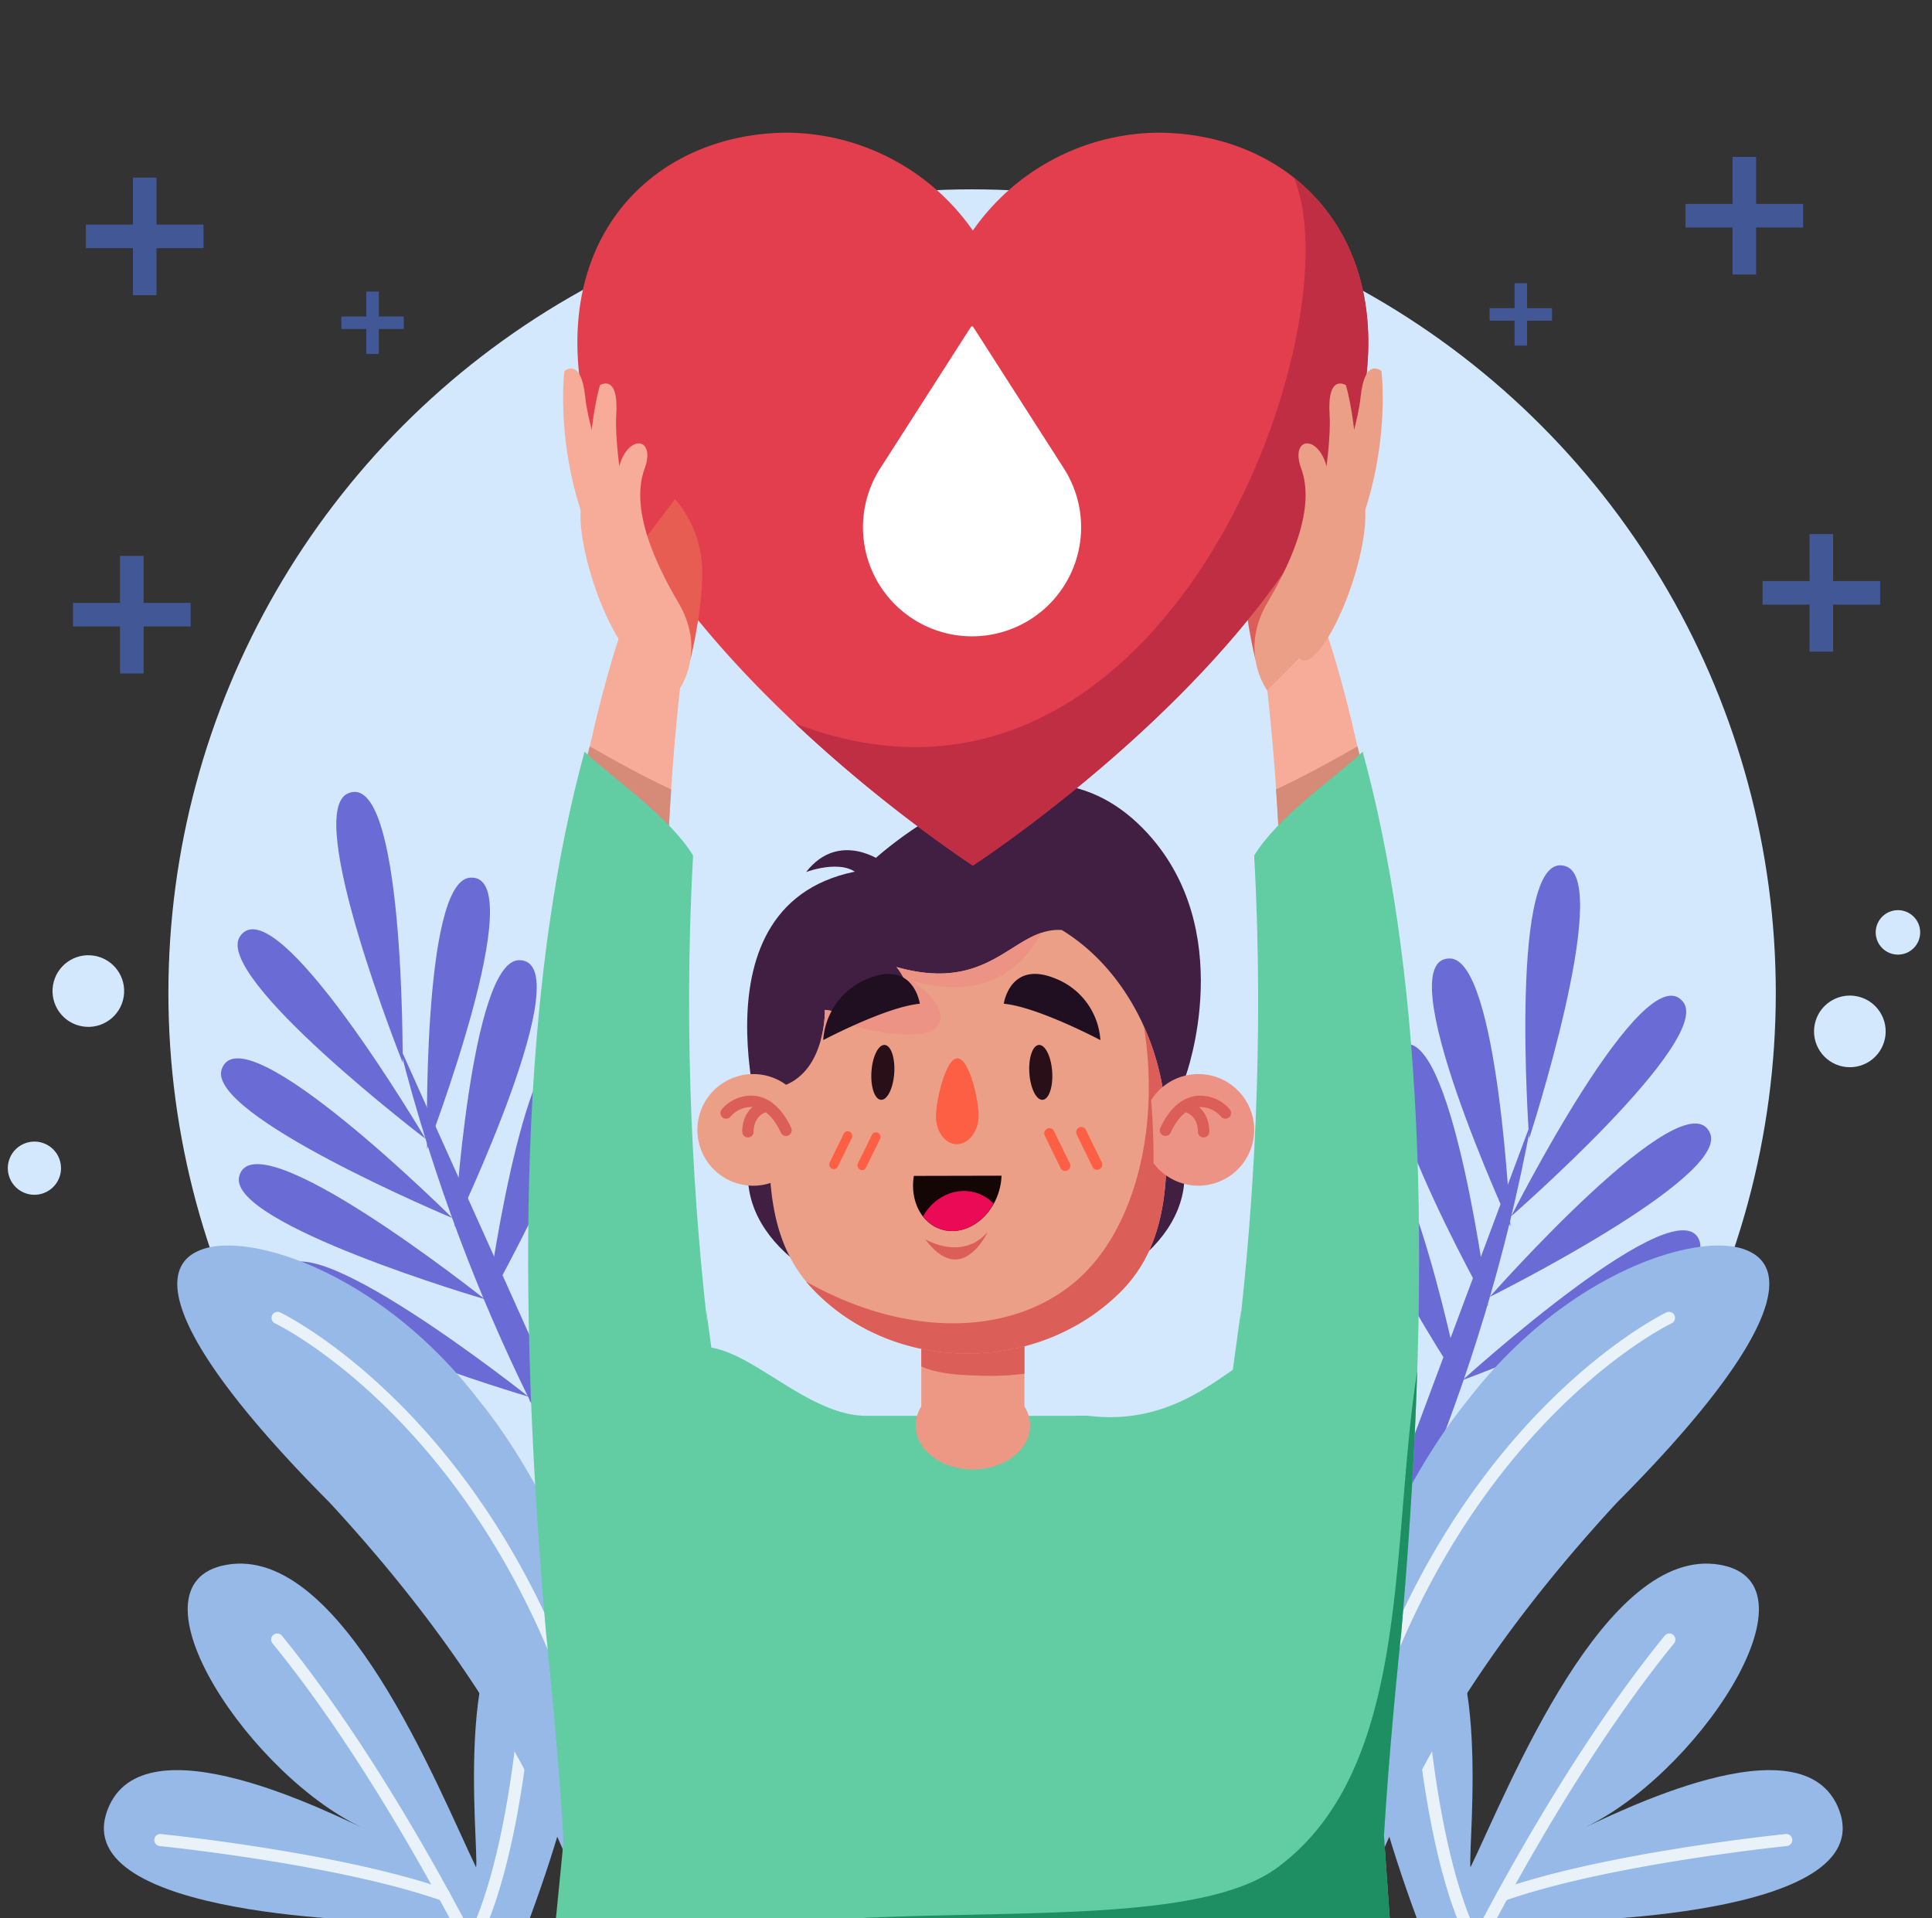 <svg xmlns="http://www.w3.org/2000/svg" xmlns:xlink="http://www.w3.org/1999/xlink" width="373.656" height="371" viewBox="0 0 373.656 371">
  <rect x="0" y="0" width="373.656" height="371" fill="#333333" stroke="none"/>
  <defs>
    <clipPath id="clip-path">
      <rect id="Rectángulo_5333" data-name="Rectángulo 5333" width="371" height="371" transform="translate(0 0)" fill="none"/>
    </clipPath>
  </defs>
  <g id="Grupo_29012" data-name="Grupo 29012" transform="translate(-1220.246 -436.672)">
    <circle id="Elipse_2726" data-name="Elipse 2726" cx="155.438" cy="155.438" r="155.438" transform="translate(1252.815 473.294)" fill="#d3e8fc"/>
    <g id="Grupo_28957" data-name="Grupo 28957" transform="translate(1229.708 575.128)">
      <g id="Grupo_28956" data-name="Grupo 28956" transform="translate(2)">
        <g id="Grupo_28950" data-name="Grupo 28950" transform="translate(-2.322 45.28)">
          <circle id="Elipse_2727" data-name="Elipse 2727" cx="6.928" cy="6.928" r="6.928" transform="translate(0 13.679) rotate(-80.81)" fill="#d3e8fc"/>
        </g>
        <g id="Grupo_28951" data-name="Grupo 28951" transform="translate(336.706 51.429)">
          <circle id="Elipse_2728" data-name="Elipse 2728" cx="6.928" cy="6.928" r="6.928" transform="translate(0 7.647) rotate(-33.496)" fill="#d3e8fc"/>
        </g>
        <g id="Grupo_28953" data-name="Grupo 28953" transform="translate(351.307 37.579)">
          <circle id="Elipse_2730" data-name="Elipse 2730" cx="4.301" cy="4.301" r="4.301" fill="#d3e8fc"/>
        </g>
        <g id="Grupo_28955" data-name="Grupo 28955" transform="translate(-11.462 80.826)">
          <circle id="Elipse_2732" data-name="Elipse 2732" cx="5.148" cy="5.148" r="5.148" transform="matrix(0.932, -0.361, 0.361, 0.932, 0, 3.721)" fill="#d3e8fc"/>
        </g>
      </g>
    </g>
    <g id="Grupo_28974" data-name="Grupo 28974" transform="translate(1222.902 436.672)">
      <g id="Grupo_28973" data-name="Grupo 28973" clip-path="url(#clip-path)">
        <g id="Grupo_28961" data-name="Grupo 28961" transform="translate(260.401 302.418)">
          <path id="Trazado_58327" data-name="Trazado 58327" d="M1342.721,574.778c18.079-1.984,12.315,46.282,12.93,50.045,7.458-15.529,26.038-62.468,48.273-58.532,20.461,3.621-5.039,41.574-27.118,51.228,6.234-2.737,43.316-21.945,50.138-3.812,7.949,21.13-54.963,21.527-54.963,21.527s25.617,2.262,19.33,10.385c-14.791,19.1-42.046-.75-42.046-.75S1320.533,577.215,1342.721,574.778Z" transform="translate(-1334.311 -566.057)" fill="#97b9e8"/>
          <g id="Grupo_28958" data-name="Grupo 28958" transform="translate(18.333 13.523)">
            <path id="Trazado_58328" data-name="Trazado 58328" d="M1343.323,639.018a1.169,1.169,0,0,1-1.052-1.676c.182-.379,18.5-38.164,40.45-65.072a1.169,1.169,0,0,1,1.812,1.48c-21.77,26.688-39.976,64.233-40.158,64.607A1.165,1.165,0,0,1,1343.323,639.018Z" transform="translate(-1342.154 -571.843)" fill="#e9f2f9"/>
          </g>
          <g id="Grupo_28959" data-name="Grupo 28959" transform="translate(10.22 21.149)">
            <path id="Trazado_58329" data-name="Trazado 58329" d="M1350.837,628.947a1.17,1.17,0,0,1-1.033-.622c-9.2-17.341-11.044-50.583-11.119-51.987a1.172,1.172,0,0,1,1.106-1.229,1.135,1.135,0,0,1,1.227,1.106c.019.341,1.9,34.135,10.85,51.015a1.171,1.171,0,0,1-1.031,1.718Z" transform="translate(-1338.683 -575.106)" fill="#e9f2f9"/>
          </g>
          <g id="Grupo_28960" data-name="Grupo 28960" transform="translate(26.369 52.301)">
            <path id="Trazado_58330" data-name="Trazado 58330" d="M1346.762,601.416a1.168,1.168,0,0,1-.388-2.269c20.351-7.173,54.8-10.672,55.143-10.705a1.152,1.152,0,0,1,1.278,1.045,1.169,1.169,0,0,1-1.045,1.279c-.344.033-34.518,3.508-54.6,10.586A1.2,1.2,0,0,1,1346.762,601.416Z" transform="translate(-1345.592 -588.433)" fill="#e9f2f9"/>
          </g>
        </g>
        <g id="Grupo_28964" data-name="Grupo 28964" transform="translate(40.083 153.162)">
          <g id="Grupo_28962" data-name="Grupo 28962">
            <path id="Trazado_58331" data-name="Trazado 58331" d="M1303.993,632.553c-12.748-18.2-35.75-56.2-49.182-109.332" transform="translate(-1220.313 -474.088)" fill="#6b6bd6"/>
            <path id="Trazado_58332" data-name="Trazado 58332" d="M1257.125,561.766s-1.063-51.686,8.281-52.459C1277.621,508.3,1257.125,561.766,1257.125,561.766Z" transform="translate(-1217.266 -492.716)" fill="#6b6bd6"/>
            <path id="Trazado_58333" data-name="Trazado 58333" d="M1277.771,554.1s-41.1-31.356-35.888-39.148C1248.7,504.768,1277.771,554.1,1277.771,554.1Z" transform="translate(-1238.212 -486.996)" fill="#6b6bd6"/>
            <path id="Trazado_58334" data-name="Trazado 58334" d="M1284.811,555.139s-47.694-19.947-44.618-28.8C1244.216,514.757,1284.811,555.139,1284.811,555.139Z" transform="translate(-1240.051 -472.713)" fill="#6b6bd6"/>
            <path id="Trazado_58335" data-name="Trazado 58335" d="M1289.119,559.139s-49.61-14.545-47.532-23.687C1244.3,523.5,1289.119,559.139,1289.119,559.139Z" transform="translate(-1238.083 -461.009)" fill="#6b6bd6"/>
            <path id="Trazado_58336" data-name="Trazado 58336" d="M1292.728,567.2s-49.608-14.545-47.532-23.689C1247.912,531.56,1292.728,567.2,1292.728,567.2Z" transform="translate(-1233.255 -450.228)" fill="#6b6bd6"/>
            <path id="Trazado_58337" data-name="Trazado 58337" d="M1262.424,554.563s-19.143-48.021-10.665-52.025C1262.842,497.3,1262.424,554.563,1262.424,554.563Z" transform="translate(-1227.291 -502.2)" fill="#6b6bd6"/>
            <path id="Trazado_58338" data-name="Trazado 58338" d="M1259.378,567.743s3.109-51.6,12.486-51.618C1284.121,516.1,1259.378,567.743,1259.378,567.743Z" transform="translate(-1214.204 -483.578)" fill="#6b6bd6"/>
            <path id="Trazado_58339" data-name="Trazado 58339" d="M1262.06,573.483s6.764-51.253,16.118-50.6C1290.405,523.728,1262.06,573.483,1262.06,573.483Z" transform="translate(-1210.617 -474.553)" fill="#6b6bd6"/>
            <path id="Trazado_58340" data-name="Trazado 58340" d="M1265.59,581.666s6.764-51.253,16.119-50.6C1293.938,531.913,1265.59,581.666,1265.59,581.666Z" transform="translate(-1205.897 -463.61)" fill="#6b6bd6"/>
          </g>
          <g id="Grupo_28963" data-name="Grupo 28963" transform="translate(210.615 14.194)">
            <path id="Trazado_58341" data-name="Trazado 58341" d="M1330.535,641.8c11.532-18.989,32.005-58.41,41.937-112.312" transform="translate(-1329.658 -479.894)" fill="#6b6bd6"/>
            <path id="Trazado_58342" data-name="Trazado 58342" d="M1355.432,567.787s-2.316-51.646-11.691-51.8C1331.486,515.772,1355.432,567.787,1355.432,567.787Z" transform="translate(-1316.666 -497.964)" fill="#6b6bd6"/>
            <path id="Trazado_58343" data-name="Trazado 58343" d="M1346.818,561.7s38.968-33.973,33.256-41.406C1372.606,510.575,1346.818,561.7,1346.818,561.7Z" transform="translate(-1307.882 -493.837)" fill="#6b6bd6"/>
            <path id="Trazado_58344" data-name="Trazado 58344" d="M1345.026,563.189s46.289-23.021,42.64-31.657C1382.9,520.241,1345.026,563.189,1345.026,563.189Z" transform="translate(-1310.278 -479.697)" fill="#6b6bd6"/>
            <path id="Trazado_58345" data-name="Trazado 58345" d="M1342.786,567.451s48.551-17.754,45.882-26.742C1385.178,528.96,1342.786,567.451,1342.786,567.451Z" transform="translate(-1313.274 -467.878)" fill="#6b6bd6"/>
            <path id="Trazado_58346" data-name="Trazado 58346" d="M1339.71,575.731s48.552-17.754,45.882-26.742C1382.1,537.24,1339.71,575.731,1339.71,575.731Z" transform="translate(-1317.388 -456.804)" fill="#6b6bd6"/>
            <path id="Trazado_58347" data-name="Trazado 58347" d="M1348.719,561.137s15.966-49.168,7.243-52.611C1344.561,504.026,1348.719,561.137,1348.719,561.137Z" transform="translate(-1306.329 -508.273)" fill="#6b6bd6"/>
            <path id="Trazado_58348" data-name="Trazado 58348" d="M1355.722,573.755s-6.474-51.288-15.831-50.692C1327.66,523.841,1355.722,573.755,1355.722,573.755Z" transform="translate(-1321.274 -488.5)" fill="#6b6bd6"/>
            <path id="Trazado_58349" data-name="Trazado 58349" d="M1355.32,579.528s-10.1-50.7-19.388-49.442C1323.787,531.732,1355.32,579.528,1355.32,579.528Z" transform="translate(-1326.163 -479.132)" fill="#6b6bd6"/>
            <path id="Trazado_58350" data-name="Trazado 58350" d="M1352.332,587.923s-10.1-50.7-19.388-49.44C1320.8,540.129,1352.332,587.923,1352.332,587.923Z" transform="translate(-1330.16 -467.902)" fill="#6b6bd6"/>
          </g>
        </g>
        <g id="Grupo_28966" data-name="Grupo 28966" transform="translate(244.916 240.902)">
          <path id="Trazado_58351" data-name="Trazado 58351" d="M1327.686,669.75a235.781,235.781,0,0,1,7.064-37.72c5.626-21.01,16.184-46.413,29.341-62.519,18.865-24.535,44.582-32.707,53.824-28.869,9.976,4.048,3.474,20.108-25.108,48.843-27.466,29.769-38.7,52.438-44.954,66.773-5.951,14.48-6.926,20.622-6.937,20.711Q1334.426,673.232,1327.686,669.75Z" transform="translate(-1327.686 -539.739)" fill="#97b9e8"/>
          <g id="Grupo_28965" data-name="Grupo 28965" transform="translate(6.726 12.824)">
            <path id="Trazado_58352" data-name="Trazado 58352" d="M1331.735,666.009a1.319,1.319,0,0,1-.135-.007,1.171,1.171,0,0,1-1.028-1.295c10.7-91.715,67.419-119.107,67.989-119.373a1.169,1.169,0,0,1,.986,2.12c-.558.262-56.11,27.183-66.652,117.522A1.169,1.169,0,0,1,1331.735,666.009Z" transform="translate(-1330.564 -545.225)" fill="#e9f2f9"/>
          </g>
        </g>
        <g id="Grupo_28970" data-name="Grupo 28970" transform="translate(17.436 302.418)">
          <path id="Trazado_58353" data-name="Trazado 58353" d="M1315.281,574.778c-18.079-1.984-12.318,46.282-12.93,50.045-7.459-15.529-26.04-62.468-48.276-58.532-20.458,3.621,5.042,41.574,27.118,51.228-6.232-2.737-43.314-21.945-50.136-3.812-7.952,21.13,54.962,21.527,54.962,21.527s-25.62,2.262-19.332,10.385c14.793,19.1,42.049-.75,42.049-.75S1337.469,577.215,1315.281,574.778Z" transform="translate(-1230.362 -566.057)" fill="#97b9e8"/>
          <g id="Grupo_28967" data-name="Grupo 28967" transform="translate(32.355 13.523)">
            <path id="Trazado_58354" data-name="Trazado 58354" d="M1285.675,639.018a1.144,1.144,0,0,0,.507-.117,1.168,1.168,0,0,0,.547-1.559c-.184-.379-18.5-38.164-40.45-65.072a1.17,1.17,0,0,0-1.814,1.48c21.77,26.688,39.975,64.233,40.157,64.607A1.168,1.168,0,0,0,1285.675,639.018Z" transform="translate(-1244.204 -571.843)" fill="#e9f2f9"/>
          </g>
          <g id="Grupo_28968" data-name="Grupo 28968" transform="translate(69.786 21.149)">
            <path id="Trazado_58355" data-name="Trazado 58355" d="M1261.388,628.947a1.167,1.167,0,0,0,1.031-.622c9.2-17.341,11.046-50.583,11.119-51.987a1.169,1.169,0,0,0-1.106-1.229,1.136,1.136,0,0,0-1.227,1.106c-.019.341-1.9,34.135-10.85,51.015a1.171,1.171,0,0,0,1.033,1.718Z" transform="translate(-1260.219 -575.106)" fill="#e9f2f9"/>
          </g>
          <g id="Grupo_28969" data-name="Grupo 28969" transform="translate(9.749 52.301)">
            <path id="Trazado_58356" data-name="Trazado 58356" d="M1290.574,601.416a1.168,1.168,0,0,0,.388-2.269c-20.351-7.173-54.8-10.672-55.145-10.705a1.154,1.154,0,0,0-1.278,1.045,1.169,1.169,0,0,0,1.045,1.279c.344.033,34.518,3.508,54.6,10.586A1.183,1.183,0,0,0,1290.574,601.416Z" transform="translate(-1234.532 -588.433)" fill="#e9f2f9"/>
          </g>
        </g>
        <g id="Grupo_28972" data-name="Grupo 28972" transform="translate(31.635 240.902)">
          <path id="Trazado_58357" data-name="Trazado 58357" d="M1331.051,669.75a236.3,236.3,0,0,0-7.066-37.72c-5.624-21.01-16.182-46.413-29.341-62.519-18.865-24.535-44.583-32.707-53.822-28.869-9.976,4.048-3.475,20.108,25.105,48.843,27.466,29.769,38.7,52.438,44.954,66.773,5.953,14.48,6.925,20.622,6.939,20.711Q1324.311,673.232,1331.051,669.75Z" transform="translate(-1236.437 -539.739)" fill="#97b9e8"/>
          <g id="Grupo_28971" data-name="Grupo 28971" transform="translate(18.228 12.824)">
            <path id="Trazado_58358" data-name="Trazado 58358" d="M1312.721,666.009a1.361,1.361,0,0,0,.138-.007,1.171,1.171,0,0,0,1.026-1.295c-10.7-91.715-67.419-119.107-67.989-119.373a1.169,1.169,0,0,0-.986,2.12c.561.262,56.11,27.183,66.652,117.522A1.168,1.168,0,0,0,1312.721,666.009Z" transform="translate(-1244.235 -545.225)" fill="#e9f2f9"/>
          </g>
        </g>
      </g>
    </g>
    <g id="Grupo_29001" data-name="Grupo 29001" transform="translate(1322.39 558.894)">
      <g id="Grupo_28981" data-name="Grupo 28981">
        <path id="Trazado_58359" data-name="Trazado 58359" d="M1426.3,619.857c-.474-14.968-4.988-29.778-10.464-52.555-9.478-39.41-14.784-2.249-45.024-5.843a21.379,21.379,0,0,0-2.737,0h-35.944v0c-1.334,0-2.758-.007-4.281-.007-18.381,0-35.547-33.567-45.022,5.843-5.479,22.777-13.489,37.014-11.062,50.758l-4,40.537h161.249Z" transform="translate(-1262.384 -409.835)" fill="#62cca2"/>
        <g id="Grupo_28977" data-name="Grupo 28977" transform="translate(131.42)">
          <g id="Grupo_28975" data-name="Grupo 28975" transform="translate(5.29)">
            <path id="Trazado_58360" data-name="Trazado 58360" d="M1330.208,500.308c9.146,82.349-6.252,162.932-6.252,162.932L1347.063,699c20.489-75.655,7.842-170.388-5.43-210.036C1337.844,492.885,1334.035,496.426,1330.208,500.308Z" transform="translate(-1323.956 -488.963)" fill="#f7ac99"/>
            <path id="Trazado_58361" data-name="Trazado 58361" d="M1331.889,506.764c5.205,75.354-7.933,143.81-7.933,143.81l23.107,35.759c12.862-60.474,13.276-141.959.577-187.9C1342.26,501.517,1337.459,504.13,1331.889,506.764Z" transform="translate(-1323.956 -476.297)" fill="#d68b78"/>
          </g>
          <g id="Grupo_28976" data-name="Grupo 28976" transform="translate(0 23.161)">
            <path id="Trazado_58362" data-name="Trazado 58362" d="M1354.068,724.473c1.6.519.493-11.423,5.072-55.232,6.624-76.141,3.483-130.27-7.463-170.369l-.606.563c-5.065,4.7-15.819,12.047-20.381,19.526,4.03,72.687-9,130.711-9,130.711S1342.888,720.843,1354.068,724.473Z" transform="translate(-1321.693 -498.872)" fill="#62cca2"/>
            <path id="Trazado_58363" data-name="Trazado 58363" d="M1326.979,545.011c-.72,13.3-3.667,24.694-4.4,32.185" transform="translate(-1320.507 -437.168)" fill="#62cca2"/>
          </g>
        </g>
        <g id="Grupo_28980" data-name="Grupo 28980">
          <g id="Grupo_28978" data-name="Grupo 28978" transform="translate(1.713)">
            <path id="Trazado_58364" data-name="Trazado 58364" d="M1293.868,499.853c-9.146,82.352,6.227,163.388,6.227,163.388L1276.987,699c-20.489-75.655-7.844-170.388,5.43-210.036C1286.206,492.885,1290.042,495.973,1293.868,499.853Z" transform="translate(-1266.2 -488.963)" fill="#f7ac99"/>
            <path id="Trazado_58365" data-name="Trazado 58365" d="M1291.641,506.764c-5.205,75.354,7.933,143.81,7.933,143.81l-23.107,35.759c-12.862-60.474-13.276-141.959-.577-187.9C1281.27,501.517,1286.068,504.13,1291.641,506.764Z" transform="translate(-1265.679 -476.297)" fill="#d68b78"/>
          </g>
          <g id="Grupo_28979" data-name="Grupo 28979" transform="translate(0 23.161)">
            <path id="Trazado_58366" data-name="Trazado 58366" d="M1273.987,724.473c-1.6.519-.493-11.423-5.07-55.232-6.624-76.141-3.482-130.27,7.461-170.369l.608.563c5.065,4.7,15.817,12.047,20.382,19.526-4.03,72.687,8.994,130.711,8.994,130.711S1285.169,720.843,1273.987,724.473Z" transform="translate(-1265.467 -498.872)" fill="#62cca2"/>
            <path id="Trazado_58367" data-name="Trazado 58367" d="M1280.194,545.011c.722,13.3,3.67,24.694,4.4,32.185" transform="translate(-1245.771 -437.168)" fill="#62cca2"/>
          </g>
        </g>
        <path id="Trazado_58368" data-name="Trazado 58368" d="M1400.8,550.11c-5.315,33.917-.989,76.691-26.964,96.009-13.966,10.387-47.909,8.314-80.987,9.831h99.793a.266.266,0,0,0,.175,0h2.667l-1.119-15.974c.542-8.587,1.463-21.221,3.349-39.258C1399.287,582.639,1400.3,565.815,1400.8,550.11Z" transform="translate(-1228.847 -407.188)" fill="#1d8f62"/>
      </g>
      <g id="Grupo_28982" data-name="Grupo 28982" transform="translate(74.945 122.388)">
        <ellipse id="Elipse_2733" data-name="Elipse 2733" cx="11.067" cy="8.51" rx="11.067" ry="8.51" transform="translate(0 22.588)" fill="#ed9884"/>
        <path id="Trazado_58369" data-name="Trazado 58369" d="M1310.238,571.353a36.828,36.828,0,0,0,7.713-.556V541.325H1298v27.494C1301.5,571.035,1306.241,571.21,1310.238,571.353Z" transform="translate(-1296.907 -541.325)" fill="#ed9884"/>
        <path id="Trazado_58370" data-name="Trazado 58370" d="M1310.238,562.81a51.119,51.119,0,0,0,7.713-.4V541.325H1298V561C1301.5,562.583,1306.241,562.707,1310.238,562.81Z" transform="translate(-1296.907 -541.325)" fill="#db5e58"/>
      </g>
      <g id="Grupo_29000" data-name="Grupo 29000" transform="translate(29.195 29.303)">
        <ellipse id="Elipse_2734" data-name="Elipse 2734" cx="42.217" cy="26.664" rx="42.217" ry="26.664" transform="translate(13.313 49.169)" fill="#401f43"/>
        <path id="Trazado_58371" data-name="Trazado 58371" d="M1298.624,545.312s1.917,12.708-5.836,15.98-5.348,10.908-5.348,10.908-16.38-48.287,18.429-53.9c0,0,31.349-31.762,54.425-7.933,18.544,19.148,8.118,47.686,8.118,47.686C1366.73,573.322,1322.292,550.351,1298.624,545.312Z" transform="translate(-1270.425 -501.5)" fill="#401f43"/>
        <path id="Trazado_58372" data-name="Trazado 58372" d="M1288.466,511.252s8.522-3.254,11.007,1.713l3.922-3.6S1294.924,503,1288.466,511.252Z" transform="translate(-1263.904 -494.111)" fill="#401f43"/>
        <path id="Trazado_58373" data-name="Trazado 58373" d="M1342.008,513.643c-9.417-.629-13.426,12.418-31.984,7.152,0,0,10.018,11.612-13.842,8.307,0,0,.243,11.2-7.51,14.473a12.181,12.181,0,0,0-2.618,1.538c-.224,1.564-.393,3.134-.47,4.712-.671,13.753.378,25.047,8.356,33.377,15.665,16.361,43.162,16.4,59.226.612.206-.2.407-.4.605-.612,7.977-8.33,9.027-19.624,8.356-33.377C1361.433,535.625,1354.113,521.029,1342.008,513.643Z" transform="translate(-1267.983 -485.29)" fill="#eb9f86"/>
        <path id="Trazado_58374" data-name="Trazado 58374" d="M1291.933,530.355c4.621,2.118,14.55,4.252,18.708,2.622,3.765-1.475,2.8-5.913-3.551-9.922,12.439,3.607,20.73-.584,25.206-9.186-6.968,2.379-12.25,11.051-27.966,6.591,0,0,10.018,11.612-13.842,8.307a22.844,22.844,0,0,1-.816,5.9A13.156,13.156,0,0,0,1291.933,530.355Z" transform="translate(-1262.29 -484.956)" fill="#ec9385"/>
        <path id="Trazado_58375" data-name="Trazado 58375" d="M1358.049,539.152a48.9,48.9,0,0,0-4.256-17.551c3.263,20.1-1.947,40.233-13.779,49.811-12.86,10.408-33.029,10.069-51.548-.453q.66.8,1.4,1.571c15.665,16.361,43.162,16.4,59.226.612.206-.2.407-.4.605-.612C1357.67,564.2,1358.719,552.905,1358.049,539.152Z" transform="translate(-1263.904 -474.617)" fill="#db5e58"/>
        <g id="Grupo_28986" data-name="Grupo 28986" transform="translate(0 52.676)">
          <circle id="Elipse_2735" data-name="Elipse 2735" cx="10.797" cy="10.797" r="10.797" transform="translate(0 19.591) rotate(-65.13)" fill="#eb9f86"/>
          <g id="Grupo_28985" data-name="Grupo 28985" transform="translate(7.956 7.694)">
            <g id="Grupo_28983" data-name="Grupo 28983">
              <path id="Trazado_58376" data-name="Trazado 58376" d="M1294.094,535.139a1.1,1.1,0,0,1-1-.638c-1.361-2.929-3.149-4.633-5.173-4.927a5.317,5.317,0,0,0-4.642,1.907,1.1,1.1,0,0,1-1.648-1.451,7.442,7.442,0,0,1,6.6-2.632c1.949.283,4.719,1.585,6.853,6.178a1.1,1.1,0,0,1-.533,1.461A1.136,1.136,0,0,1,1294.094,535.139Z" transform="translate(-1281.361 -527.328)" fill="#db5e58"/>
            </g>
            <g id="Grupo_28984" data-name="Grupo 28984" transform="translate(4.255 0.961)">
              <path id="Trazado_58377" data-name="Trazado 58377" d="M1284.283,534.884a1.1,1.1,0,0,1-1.1-1.1c0-3.639,2.325-5.654,4.625-6.033a1.114,1.114,0,0,1,1.262.907,1.1,1.1,0,0,1-.907,1.262c-1.384.229-2.779,1.512-2.779,3.864A1.1,1.1,0,0,1,1284.283,534.884Z" transform="translate(-1283.182 -527.739)" fill="#db5e58"/>
            </g>
          </g>
        </g>
        <g id="Grupo_28990" data-name="Grupo 28990" transform="translate(91.3 56.214)">
          <path id="Trazado_58378" data-name="Trazado 58378" d="M1326.144,525.55a10.776,10.776,0,0,0-9.125,5.046c.306,3.978.493,8.083.446,12.154a10.792,10.792,0,1,0,8.678-17.2Z" transform="translate(-1317.019 -525.55)" fill="#ec9385"/>
          <g id="Grupo_28989" data-name="Grupo 28989" transform="translate(1.672 4.159)">
            <g id="Grupo_28987" data-name="Grupo 28987">
              <path id="Trazado_58379" data-name="Trazado 58379" d="M1318.834,535.138a1.116,1.116,0,0,1-.463-.1,1.1,1.1,0,0,1-.535-1.461c2.134-4.593,4.9-5.895,6.853-6.178a7.467,7.467,0,0,1,6.6,2.632,1.1,1.1,0,0,1-1.648,1.451,5.313,5.313,0,0,0-4.642-1.907c-2.024.294-3.81,2-5.17,4.927A1.106,1.106,0,0,1,1318.834,535.138Z" transform="translate(-1317.734 -527.329)" fill="#db5e58"/>
            </g>
            <g id="Grupo_28988" data-name="Grupo 28988" transform="translate(3.675 0.957)">
              <path id="Trazado_58380" data-name="Trazado 58380" d="M1324.106,534.885a1.1,1.1,0,0,1-1.1-1.1c0-2.351-1.394-3.635-2.777-3.864a1.1,1.1,0,0,1-.907-1.262,1.115,1.115,0,0,1,1.262-.907c2.3.379,4.623,2.393,4.623,6.033A1.1,1.1,0,0,1,1324.106,534.885Z" transform="translate(-1319.307 -527.739)" fill="#db5e58"/>
            </g>
          </g>
        </g>
        <g id="Grupo_28992" data-name="Grupo 28992" transform="translate(45.251 75.869)">
          <path id="Trazado_58381" data-name="Trazado 58381" d="M1298.325,540s7.071,4.32,12.058-1.377C1310.383,538.628,1305.356,549.551,1298.325,540Z" transform="translate(-1295.97 -527.715)" fill="#db5e58"/>
          <g id="Grupo_28991" data-name="Grupo 28991">
            <path id="Trazado_58382" data-name="Trazado 58382" d="M1314.428,533.959a11.95,11.95,0,0,1-.656,3.513c-1.825,5.266-6.839,8.309-11.2,6.8-3.81-1.318-5.86-5.682-5.1-10.275Z" transform="translate(-1297.318 -533.959)" fill="#130604"/>
            <path id="Trazado_58383" data-name="Trazado 58383" d="M1301.473,542.579a7.2,7.2,0,0,1-3.333-2.426c2.157-3.889,6.549-5.871,10.525-4.492a7.924,7.924,0,0,1,3.149,2.038C1309.565,541.754,1305.271,543.9,1301.473,542.579Z" transform="translate(-1296.218 -532.269)" fill="#eb0a55"/>
          </g>
        </g>
        <g id="Grupo_28999" data-name="Grupo 28999" transform="translate(27.876 36.84)">
          <path id="Trazado_58384" data-name="Trazado 58384" d="M1299.212,535.475c0,3.034,1.849,5.448,4.128,5.388s4.125-2.567,4.125-5.6-1.847-11.077-4.125-11.018S1299.212,532.441,1299.212,535.475Z" transform="translate(-1277.409 -507.923)" fill="#fd5f44"/>
          <g id="Grupo_28994" data-name="Grupo 28994" transform="translate(34.92)">
            <g id="Grupo_28993" data-name="Grupo 28993" transform="translate(4.92 13.735)">
              <path id="Trazado_58385" data-name="Trazado 58385" d="M1311.364,528.2c.222,2.929-.582,5.416-1.8,5.554s-2.379-2.127-2.6-5.058.58-5.416,1.793-5.551S1311.139,525.27,1311.364,528.2Z" transform="translate(-1306.929 -523.138)" fill="#291018"/>
            </g>
            <path id="Trazado_58386" data-name="Trazado 58386" d="M1323.509,530.065s-12.159-6.432-18.685-7.035c0,0,1.19-8.421,9.88-4.913A13.764,13.764,0,0,1,1323.509,530.065Z" transform="translate(-1304.824 -517.261)" fill="#200f21"/>
          </g>
          <g id="Grupo_28996" data-name="Grupo 28996">
            <g id="Grupo_28995" data-name="Grupo 28995" transform="translate(9.295 13.735)">
              <path id="Trazado_58387" data-name="Trazado 58387" d="M1293.9,528.2c-.224,2.929.58,5.416,1.793,5.554s2.38-2.127,2.6-5.058-.58-5.416-1.8-5.551S1294.121,525.27,1293.9,528.2Z" transform="translate(-1293.861 -523.138)" fill="#291018"/>
            </g>
            <path id="Trazado_58388" data-name="Trazado 58388" d="M1289.884,530.065s12.159-6.432,18.685-7.035c0,0-1.189-8.421-9.88-4.913A13.764,13.764,0,0,0,1289.884,530.065Z" transform="translate(-1289.884 -517.261)" fill="#200f21"/>
          </g>
          <g id="Grupo_28997" data-name="Grupo 28997" transform="translate(42.742 29.608)">
            <path id="Trazado_58389" data-name="Trazado 58389" d="M1312.239,538.305a1.016,1.016,0,0,0,.881-1.445l-3.087-6.313a.958.958,0,0,0-1.309-.411,1.017,1.017,0,0,0-.456,1.332l3.088,6.313A.937.937,0,0,0,1312.239,538.305Z" transform="translate(-1308.171 -529.8)" fill="#fd5f44"/>
            <path id="Trazado_58390" data-name="Trazado 58390" d="M1314.881,538.209a.994.994,0,0,0,.423-.112,1.014,1.014,0,0,0,.458-1.33l-3.09-6.316a.953.953,0,0,0-1.307-.409,1.012,1.012,0,0,0-.456,1.33l3.088,6.313A.935.935,0,0,0,1314.881,538.209Z" transform="translate(-1304.638 -529.928)" fill="#fd5f44"/>
          </g>
          <g id="Grupo_28998" data-name="Grupo 28998" transform="translate(1.161 30.43)">
            <path id="Trazado_58391" data-name="Trazado 58391" d="M1293.578,537.683a.869.869,0,0,1-.374-.1.893.893,0,0,1-.4-1.176l2.726-5.579a.847.847,0,0,1,1.157-.362.9.9,0,0,1,.4,1.176l-2.728,5.577A.829.829,0,0,1,1293.578,537.683Z" transform="translate(-1287.259 -530.167)" fill="#fd5f44"/>
            <path id="Trazado_58392" data-name="Trazado 58392" d="M1291.244,537.6a.885.885,0,0,1-.374-.1.9.9,0,0,1-.4-1.176l2.73-5.577a.842.842,0,0,1,1.155-.365.9.9,0,0,1,.4,1.176l-2.728,5.579A.831.831,0,0,1,1291.244,537.6Z" transform="translate(-1290.381 -530.28)" fill="#fd5f44"/>
          </g>
        </g>
      </g>
    </g>
    <path id="Trazado_58393" data-name="Trazado 58393" d="M1326.95,509.006s-2.512-10.037-2.262-17.9a21.683,21.683,0,0,1,5.229-13.129l7.97,10.49Z" transform="translate(136.1 55.234)" fill="#db5e58"/>
    <g id="Grupo_29002" data-name="Grupo 29002" transform="translate(1331.921 462.334)">
      <path id="Trazado_58394" data-name="Trazado 58394" d="M1381.722,447.651a44.217,44.217,0,0,0-35.7,18.928,44.225,44.225,0,0,0-35.7-18.928c-23.808,0-43.615,17.271-40.45,46.656,5.151,47.841,72.456,92.667,76.148,95.09,3.69-2.424,71-47.25,76.148-95.09C1425.337,464.922,1405.53,447.651,1381.722,447.651Z" transform="translate(-1269.544 -447.651)" fill="#e33e4e"/>
      <path id="Trazado_58395" data-name="Trazado 58395" d="M1287.567,556.95a275.383,275.383,0,0,0,34.357,27.478c3.691-2.424,71-47.25,76.149-95.09,1.839-17.1-4.1-30.093-14.078-37.97C1396.12,480.147,1359.178,584.427,1287.567,556.95Z" transform="translate(-1245.442 -442.681)" fill="#bf2e43"/>
      <path id="Trazado_58396" data-name="Trazado 58396" d="M1314.506,463.812l17.519,27.34a21.094,21.094,0,1,1-35.521,0l17.518-27.34a.287.287,0,0,1,.4-.086A.3.3,0,0,1,1314.506,463.812Z" transform="translate(-1237.942 -426.215)" fill="#fff"/>
    </g>
    <g id="Grupo_29003" data-name="Grupo 29003" transform="translate(1462.868 507.933)">
      <path id="Trazado_58397" data-name="Trazado 58397" d="M1342.833,467.686s2.9,22.712-11.072,43.187l-.741-12.18s6.938-17.822,7.765-25.888S1342.833,467.686,1342.833,467.686Z" transform="translate(-1318.276 -467.16)" fill="#eb9f86"/>
      <path id="Trazado_58398" data-name="Trazado 58398" d="M1328.053,521.17s-5.591-7.461,0-16.965,9.093-18.977,6.563-25.935,4.745-6.837,5.376,2.433a133.661,133.661,0,0,1-.673,20.552l.159,8.569Z" transform="translate(-1325.568 -458.863)" fill="#eb9f86"/>
      <path id="Trazado_58399" data-name="Trazado 58399" d="M1336.886,468.732s6.587,21.929-3.831,44.419l-2.73-11.892s3.915-18.72,3.408-26.814S1336.886,468.732,1336.886,468.732Z" transform="translate(-1319.206 -465.494)" fill="#eb9f86"/>
      <ellipse id="Elipse_2736" data-name="Elipse 2736" cx="17.002" cy="4.476" rx="17.002" ry="4.476" transform="translate(4.978 55.027) rotate(-71.579)" fill="#eb9f86"/>
    </g>
    <path id="Trazado_58400" data-name="Trazado 58400" d="M1285.149,509.006s2.513-10.037,2.265-17.9a21.694,21.694,0,0,0-5.231-13.129l-7.968,10.49Z" transform="translate(68.623 55.234)" fill="#e75d52"/>
    <g id="Grupo_29004" data-name="Grupo 29004" transform="translate(1329.15 507.933)">
      <path id="Trazado_58401" data-name="Trazado 58401" d="M1268.607,467.686s-2.9,22.712,11.074,43.187l.741-12.18s-6.937-17.822-7.767-25.888S1268.607,467.686,1268.607,467.686Z" transform="translate(-1268.359 -467.16)" fill="#f7ac99"/>
      <path id="Trazado_58402" data-name="Trazado 58402" d="M1284.838,521.17s5.593-7.461,0-16.965-9.092-18.977-6.561-25.935-4.745-6.837-5.378,2.433a133.844,133.844,0,0,0,.675,20.552l-.159,8.569Z" transform="translate(-1262.517 -458.863)" fill="#f7ac99"/>
      <path id="Trazado_58403" data-name="Trazado 58403" d="M1272.583,468.732s-6.587,21.929,3.831,44.419l2.73-11.892s-3.915-18.72-3.408-26.814S1272.583,468.732,1272.583,468.732Z" transform="translate(-1265.456 -465.494)" fill="#f7ac99"/>
      <path id="Trazado_58404" data-name="Trazado 58404" d="M1272.4,495.085c2.966,8.91,7.274,15.5,9.618,14.716s1.842-8.636-1.126-17.544-7.274-15.5-9.618-14.716S1269.431,486.178,1272.4,495.085Z" transform="translate(-1266.436 -453.361)" fill="#f7ac99"/>
    </g>
    <g id="Grupo_29011" data-name="Grupo 29011" transform="translate(1237.369 471.019)">
      <g id="Grupo_29005" data-name="Grupo 29005" transform="translate(-0.51)">
        <rect id="Rectángulo_5334" data-name="Rectángulo 5334" width="4.56" height="22.745" transform="translate(9.092)" fill="#425796"/>
        <rect id="Rectángulo_5335" data-name="Rectángulo 5335" width="4.56" height="22.745" transform="translate(22.745 9.093) rotate(90)" fill="#425796"/>
      </g>
      <g id="Grupo_29006" data-name="Grupo 29006" transform="translate(-3 73.168)">
        <rect id="Rectángulo_5336" data-name="Rectángulo 5336" width="4.56" height="22.745" transform="translate(9.093)" fill="#425796"/>
        <rect id="Rectángulo_5337" data-name="Rectángulo 5337" width="4.56" height="22.745" transform="translate(22.745 9.093) rotate(90)" fill="#425796"/>
      </g>
      <g id="Grupo_29007" data-name="Grupo 29007" transform="translate(308.864 -4)">
        <rect id="Rectángulo_5338" data-name="Rectángulo 5338" width="4.56" height="22.745" transform="translate(9.093)" fill="#425796"/>
        <rect id="Rectángulo_5339" data-name="Rectángulo 5339" width="4.56" height="22.745" transform="translate(22.745 9.093) rotate(90)" fill="#425796"/>
      </g>
      <g id="Grupo_29008" data-name="Grupo 29008" transform="translate(323.761 68.942)">
        <rect id="Rectángulo_5340" data-name="Rectángulo 5340" width="4.56" height="22.745" transform="translate(9.092)" fill="#425796"/>
        <rect id="Rectángulo_5341" data-name="Rectángulo 5341" width="4.56" height="22.745" transform="translate(22.745 9.093) rotate(90)" fill="#425796"/>
      </g>
      <g id="Grupo_29009" data-name="Grupo 29009" transform="translate(48.899 22.045)">
        <rect id="Rectángulo_5342" data-name="Rectángulo 5342" width="2.42" height="12.072" transform="translate(4.826)" fill="#425796"/>
        <rect id="Rectángulo_5343" data-name="Rectángulo 5343" width="2.42" height="12.072" transform="translate(12.072 4.826) rotate(90)" fill="#425796"/>
      </g>
      <g id="Grupo_29010" data-name="Grupo 29010" transform="translate(270.974 20.429)">
        <rect id="Rectángulo_5344" data-name="Rectángulo 5344" width="2.42" height="12.072" transform="translate(4.826)" fill="#425796"/>
        <rect id="Rectángulo_5345" data-name="Rectángulo 5345" width="2.42" height="12.072" transform="translate(12.072 4.826) rotate(90)" fill="#425796"/>
      </g>
    </g>
  </g>
</svg>
